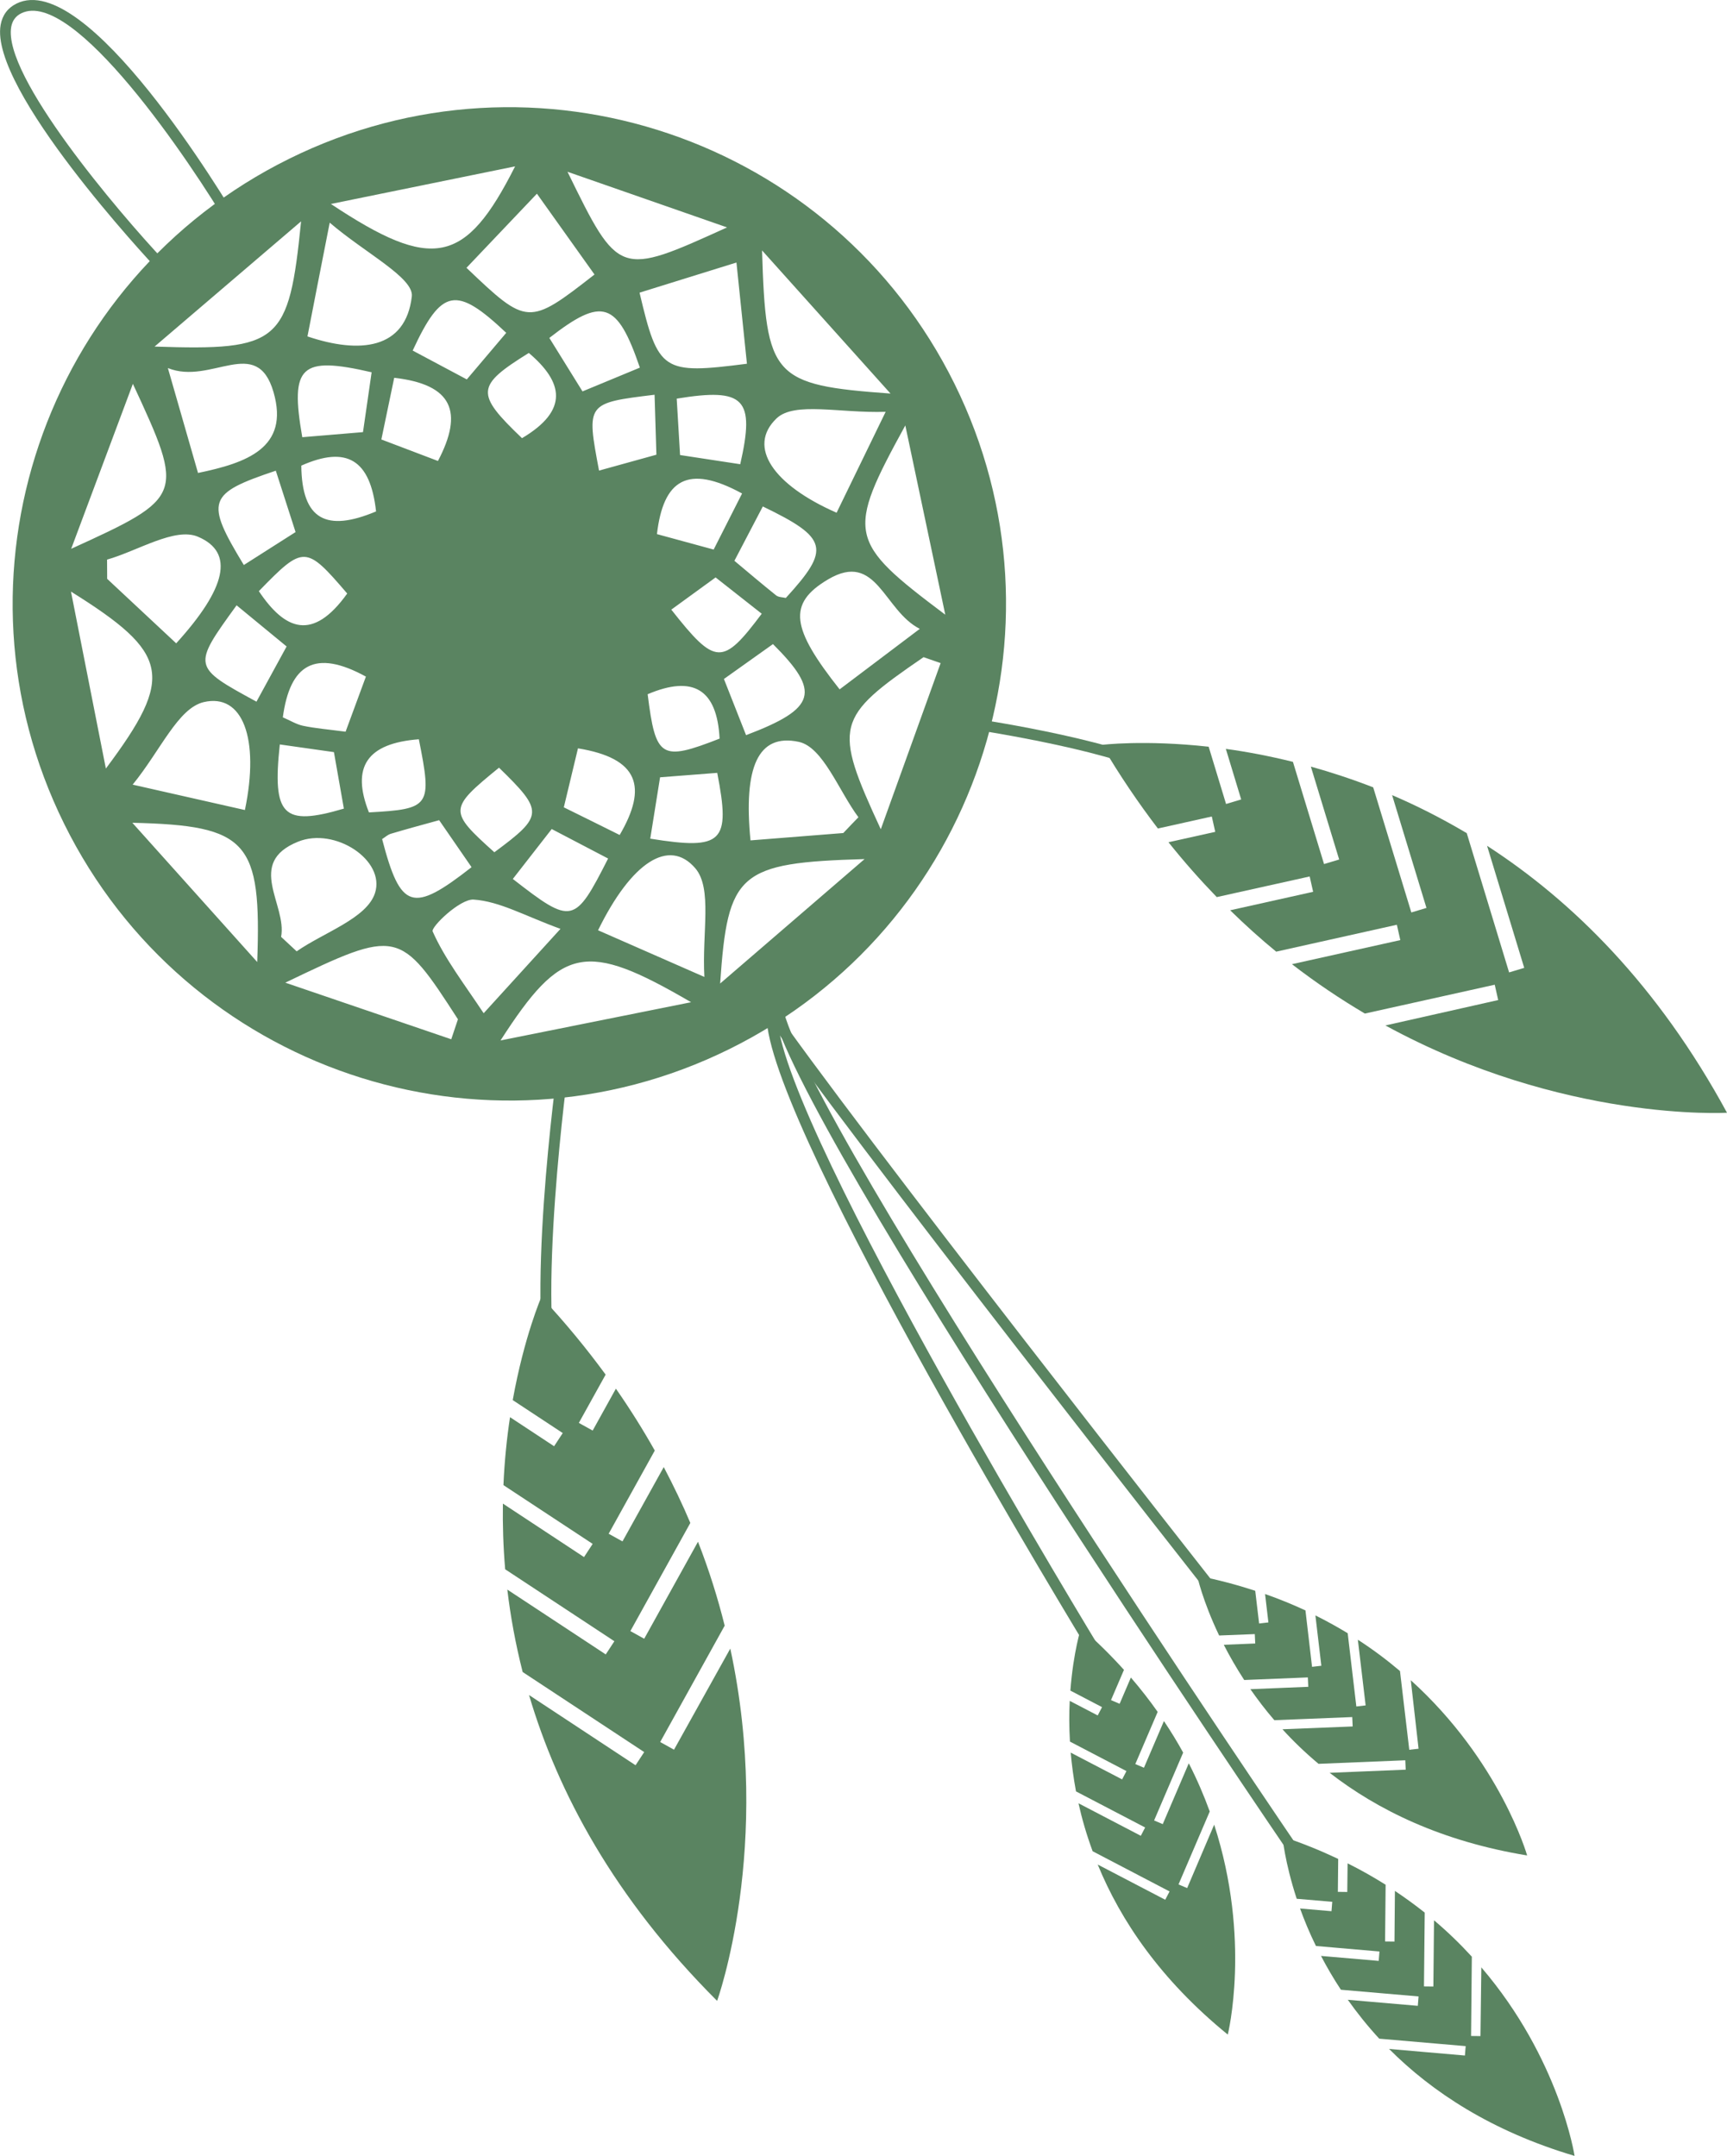 <?xml version="1.0" encoding="utf-8"?>
<!-- Generator: Adobe Illustrator 22.1.0, SVG Export Plug-In . SVG Version: 6.00 Build 0)  -->
<svg version="1.1" id="Layer_1" xmlns="http://www.w3.org/2000/svg" xmlns:xlink="http://www.w3.org/1999/xlink" x="0px" y="0px"
	 viewBox="0 0 159.86 199.56" style="enable-background:new 0 0 159.86 199.56;" xml:space="preserve">
<style type="text/css">
	.st0{fill:#5A8461;}
	.st1{display:none;}
</style>
<g id="illu">
	<g>
		<path class="st0" d="M26.78,14.69C4.02,25.93-5.31,53.5,5.94,76.26s38.81,32.09,61.57,20.85S99.6,58.3,88.36,35.54
			C77.11,12.78,49.54,3.44,26.78,14.69z M82.43,36.43c-10.92-0.79-11.54-1.5-11.89-13.25C74.74,27.86,78.24,31.76,82.43,36.43z
			 M60.76,42.09c-1.9,0.53-3.59,1-5.31,1.47c-1.18-6.25-1.18-6.25,5.14-7.02C60.65,38.32,60.7,40.06,60.76,42.09z M68.69,45.68
			c-0.94,1.85-1.73,3.41-2.63,5.19c-1.87-0.51-3.54-0.97-5.25-1.43C61.4,44.42,63.63,42.92,68.69,45.68z M66.24,53.45
			c1.5,1.18,2.88,2.27,4.27,3.36c-3.63,4.84-4.28,4.81-8.37-0.38C63.43,55.49,64.72,54.56,66.24,53.45z M67.98,51.91
			c0.86-1.64,1.68-3.2,2.63-5.03c6.07,2.93,6.28,3.93,2.13,8.47c-0.3-0.07-0.68-0.06-0.9-0.24C70.58,54.1,69.34,53.05,67.98,51.91z
			 M76.67,53.62c4.49-2.64,5.12,2.89,8.47,4.59c-2.83,2.13-5.13,3.87-7.42,5.6C73.27,58.18,72.83,55.88,76.67,53.62z M71.88,38.73
			c1.65-1.58,5.86-0.47,10.1-0.61c-2.16,4.44-3.35,6.9-4.54,9.34C71.57,44.89,69.14,41.35,71.88,38.73z M59.2,27.09
			c2.91-0.91,5.56-1.73,8.97-2.79c0.36,3.44,0.66,6.41,0.97,9.37C61.32,34.67,60.93,34.42,59.2,27.09z M52.53,15.9
			c4.92,1.72,9.85,3.44,14.77,5.15C57.28,25.6,57.28,25.6,52.53,15.9z M68.52,42.97c-1.75-0.27-3.5-0.53-5.57-0.85
			c-0.11-1.82-0.21-3.53-0.31-5.22C68.94,35.87,69.9,36.9,68.52,42.97z M59.23,34.03c-1.59,0.66-3.2,1.33-5.31,2.2
			c-1.21-1.95-2.14-3.46-3.07-4.95C55.76,27.46,57.13,27.89,59.23,34.03z M55.03,25.41c-6.1,4.76-6.22,4.75-11.85-0.62
			c2.05-2.16,4.11-4.32,6.52-6.86C51.75,20.8,53.4,23.12,55.03,25.41z M40.54,42.67c-1.57-0.6-3.18-1.21-5.24-1.99
			c0.41-1.96,0.79-3.8,1.19-5.71C41.9,35.59,42.92,38.13,40.54,42.67z M38.2,32.45c2.68-5.78,4.02-6.02,8.66-1.64
			c-1.36,1.61-2.43,2.87-3.65,4.31C41.57,34.25,39.87,33.34,38.2,32.45z M33.6,40c-1.85,0.16-3.75,0.32-5.62,0.47
			c-1.15-6.61-0.17-7.53,6.42-6.01C34.15,36.18,33.9,37.91,33.6,40z M34.81,47.34c-4.59,1.93-6.87,0.79-6.92-4.24
			C32.08,41.24,34.28,42.52,34.81,47.34z M46.19,71.06c4.16,4.05,4.14,4.45-0.43,7.83C41.51,75.07,41.52,74.87,46.19,71.06z
			 M51.07,76.74c1.79,0.93,3.35,1.75,5.22,2.73c-3.1,6.1-3.33,6.16-8.82,1.89C48.62,79.89,49.76,78.42,51.07,76.74z M52.19,74.73
			c0.45-1.89,0.87-3.62,1.31-5.46c5.63,0.92,6.46,3.57,3.86,8.02C55.68,76.45,54.07,75.66,52.19,74.73z M61.1,71.95
			c1.88-0.15,3.6-0.28,5.29-0.41c1.25,6.43,0.53,7.17-6.2,6.09C60.51,75.65,60.79,73.91,61.1,71.95z M59.95,64.26
			c4.2-1.78,6.42-0.48,6.66,4.11C61.18,70.49,60.69,70.19,59.95,64.26z M48.32,40.56c-4.34-4.15-4.27-4.84,0.63-7.89
			C52.12,35.36,52.7,37.96,48.32,40.56z M47.68,15.4c-4.6,9.12-7.64,9.73-17.05,3.48C36.59,17.66,41.83,16.59,47.68,15.4z
			 M30.52,20.61c3.27,2.81,7.8,5.1,7.6,6.83c-0.57,4.89-4.8,5.34-9.66,3.7C29.01,28.28,29.6,25.31,30.52,20.61z M27.87,20.49
			c-1.13,11.26-1.97,11.98-13.56,11.59C19.16,27.93,23.1,24.56,27.87,20.49z M15.54,34.07c4,1.62,8.23-3.12,9.78,2.23
			c1.5,5.18-2.52,6.55-6.99,7.48C17.49,40.85,16.7,38.1,15.54,34.07z M22.67,74.98c-3.11-0.7-5.94-1.34-10.39-2.35
			c2.59-3.18,4.2-7.08,6.58-7.64C22.46,64.15,24.05,68.34,22.67,74.98z M21.9,56.03c1.64,1.35,3.02,2.49,4.63,3.81
			c-0.94,1.73-1.87,3.42-2.79,5.11C17.79,61.71,17.79,61.7,21.9,56.03z M27.59,77.91c3.41-1.38,8.11,1.72,7.12,4.76
			c-0.76,2.34-4.72,3.63-7.25,5.39c-0.48-0.45-0.96-0.89-1.44-1.34C26.59,83.76,22.71,79.88,27.59,77.91z M25.9,68.91
			c1.61,0.23,3.22,0.46,5.01,0.71c0.31,1.77,0.62,3.5,0.92,5.23C26.2,76.51,25.19,75.52,25.9,68.91z M28.04,67.18
			c-0.61-0.13-1.18-0.49-1.86-0.78c0.66-4.89,2.96-6.36,7.69-3.77c-0.57,1.55-1.16,3.15-1.88,5.1
			C30.32,67.51,29.17,67.42,28.04,67.18z M38.77,68.43c1.24,6.21,1.07,6.46-4.62,6.77C32.49,70.99,33.97,68.8,38.77,68.43z
			 M23.96,54.72c4.15-4.27,4.34-4.26,8.18,0.22C28.94,59.41,26.37,58.32,23.96,54.72z M25.53,43.57c0.29,0.89,0.57,1.78,0.86,2.67
			c0.3,0.92,0.6,1.85,0.97,3.01c-1.56,0.99-3.04,1.94-4.79,3.05C18.96,46.35,19.21,45.69,25.53,43.57z M16.31,59.55
			c-2.13-1.99-4.26-3.98-6.39-5.97c0-0.59-0.01-1.19-0.01-1.78c2.85-0.81,6.28-3.02,8.41-2.12C21.75,51.13,20.93,54.46,16.31,59.55z
			 M12.3,35.53c4.81,10.36,4.75,10.5-5.71,15.27C8.49,45.71,10.4,40.62,12.3,35.53z M6.57,54.76c9.14,5.71,9.62,7.84,3.23,16.38
			C8.77,65.92,7.74,60.7,6.57,54.76z M12.25,76.16c10.73,0.25,11.96,1.7,11.56,12.89C19.58,84.33,15.92,80.25,12.25,76.16z
			 M41.77,96.2c-5.12-1.75-10.24-3.5-15.36-5.24C36.83,85.95,37,86,42.39,94.35C42.18,94.97,41.98,95.59,41.77,96.2z M35.37,77.67
			c0.27-0.17,0.51-0.4,0.8-0.49c1.4-0.42,2.81-0.8,4.48-1.26c1.14,1.66,2.07,3.01,3,4.35C38.17,84.56,37.08,84.21,35.37,77.67z
			 M40.05,86.22c-0.18-0.41,2.53-3.03,3.79-2.95c2.42,0.16,4.76,1.52,8.04,2.71c-2.77,3.05-4.62,5.07-7.11,7.81
			C42.96,91.06,41.19,88.78,40.05,86.22z M46.33,96.31c5.66-8.78,7.85-9.25,17.64-3.54C57.61,94.04,52.36,95.1,46.33,96.31z
			 M55.36,86.11c3.09-6.31,6.57-8.57,9-5.74c1.6,1.87,0.61,5.96,0.84,10.06C61,88.58,58.34,87.42,55.36,86.11z M66.66,91.04
			c0.7-10.27,1.71-11.18,13.37-11.52C75.11,83.76,71.18,87.15,66.66,91.04z M78.06,77.11c-2.87,0.23-5.74,0.45-8.59,0.68
			c-0.66-6.76,0.68-9.93,4.47-9.12c2.24,0.48,3.7,4.53,5.52,6.98C78.99,76.13,78.52,76.62,78.06,77.11z M69.06,68.05
			c-0.75-1.91-1.4-3.54-2.05-5.2c1.66-1.18,3.11-2.21,4.54-3.23C75.98,64.04,75.6,65.57,69.06,68.05z M81.53,76.76
			c-4.44-9.6-4.21-10.33,3.96-15.93c0.53,0.18,1.05,0.37,1.58,0.55C85.35,66.15,83.63,70.92,81.53,76.76z M87.5,56.9
			c-9.04-6.79-9.2-7.48-3.7-17.52C85.14,45.73,86.2,50.76,87.5,56.9z"/>
		<path class="st0" d="M62.39,161.96l-1.28-0.71l5.97-10.77c-0.63-2.53-1.44-5.13-2.47-7.77l-4.98,8.98l-1.28-0.71l5.55-10.01
			c-0.72-1.71-1.55-3.44-2.46-5.17l-3.82,6.88l-1.28-0.71l4.27-7.7c-1.07-1.9-2.27-3.82-3.6-5.73l-2.15,3.88l-1.28-0.71l2.48-4.47
			c-1.76-2.4-3.72-4.8-5.95-7.18c0,0-1.58,3.61-2.65,9.54l4.63,3.05l-0.8,1.22l-4.08-2.69c-0.29,1.91-0.51,4.01-0.61,6.29l8.26,5.44
			l-0.8,1.22l-7.51-4.95c-0.03,1.93,0.03,3.96,0.21,6.08l10.11,6.66l-0.8,1.22l-9.11-6c0.29,2.45,0.75,5,1.42,7.63l11.25,7.41
			l-0.8,1.22l-9.86-6.5c2.66,9,7.87,18.78,17.41,28.31c0,0,5.16-14.29,1.22-32.61L62.39,161.96z"/>
		<path class="st0" d="M109.89,174.77l-0.8-0.34l2.89-6.75c-0.53-1.46-1.17-2.96-1.94-4.46l-2.41,5.63l-0.8-0.34l2.69-6.28
			c-0.53-0.97-1.13-1.95-1.78-2.92l-1.85,4.32l-0.8-0.34l2.07-4.83c-0.75-1.07-1.58-2.13-2.48-3.18l-1.04,2.43l-0.8-0.34l1.2-2.8
			c-1.19-1.32-2.5-2.62-3.97-3.9c0,0-0.72,2.24-0.99,5.82l2.93,1.53l-0.4,0.77l-2.59-1.35c-0.06,1.15-0.06,2.41,0.02,3.77l5.23,2.73
			l-0.4,0.77l-4.76-2.48c0.1,1.14,0.26,2.35,0.49,3.59l6.4,3.34l-0.4,0.77l-5.77-3.01c0.32,1.44,0.75,2.92,1.31,4.44l7.12,3.72
			l-0.4,0.77l-6.25-3.26c2.12,5.18,5.81,10.66,12.04,15.74c0,0,2.19-8.79-1.26-19.43L109.89,174.77z"/>
		<path class="st0" d="M131.31,161.87l-0.86,0.1l-0.86-7.29c-1.19-1.01-2.48-1.98-3.9-2.9l0.72,6.08l-0.86,0.1l-0.8-6.78
			c-0.95-0.58-1.95-1.13-2.99-1.65l0.55,4.66l-0.86,0.1l-0.61-5.22c-1.18-0.55-2.43-1.06-3.74-1.52l0.31,2.63l-0.86,0.1l-0.36-3.03
			c-1.69-0.55-3.47-1.03-5.38-1.4c0,0,0.49,2.3,2.04,5.54l3.3-0.13l0.04,0.87l-2.91,0.12c0.52,1.02,1.15,2.12,1.89,3.26l5.89-0.24
			l0.04,0.87l-5.36,0.22c0.66,0.94,1.39,1.91,2.22,2.87l7.21-0.29l0.04,0.87l-6.5,0.26c0.99,1.09,2.1,2.16,3.34,3.2l8.03-0.33
			l0.04,0.87l-7.04,0.29c4.42,3.43,10.35,6.35,18.28,7.65c0,0-2.48-8.72-10.77-16.22L131.31,161.87z"/>
		<path class="st0" d="M51.05,128.89c-2.57-7.19,0.48-29.56,0.61-30.51l0.99,0.14c-0.03,0.23-3.14,23.07-0.66,30.03L51.05,128.89z"
			/>
		<path class="st0" d="M138.68,92.57l-0.32-1.42l-12.02,2.67c-2.25-1.33-4.51-2.84-6.75-4.57l10.03-2.23l-0.32-1.42l-11.17,2.49
			c-1.44-1.18-2.86-2.46-4.26-3.83l7.68-1.71l-0.32-1.42l-8.6,1.91c-1.52-1.57-3.02-3.26-4.47-5.08l4.33-0.96l-0.32-1.42l-4.99,1.11
			c-1.81-2.37-3.55-4.93-5.2-7.74c0,0,3.91-0.49,9.9,0.17l1.61,5.3l1.4-0.42l-1.42-4.68c1.91,0.26,3.99,0.65,6.21,1.2l2.88,9.46
			l1.4-0.42l-2.62-8.6c1.86,0.52,3.79,1.15,5.77,1.92l3.53,11.58l1.4-0.42l-3.18-10.44c2.27,0.97,4.58,2.14,6.91,3.52l3.92,12.89
			l1.4-0.42l-3.44-11.3c7.88,5.1,15.78,12.87,22.21,24.71c0,0-15.17,0.9-31.62-8.08L138.68,92.57z"/>
		<path class="st0" d="M107.93,72.29c-3.65-2.63-17.55-4.72-17.69-4.75l0.15-0.99c0.58,0.09,14.28,2.15,18.13,4.92L107.93,72.29z"/>
		<path class="st0" d="M137.04,188.47l-0.87-0.01l0.07-7.34c-1.05-1.15-2.21-2.28-3.5-3.37l-0.06,6.13l-0.87-0.01l0.07-6.83
			c-0.87-0.69-1.79-1.36-2.76-2.01l-0.04,4.69l-0.87-0.01l0.05-5.25c-1.1-0.69-2.27-1.36-3.52-1.98l-0.03,2.65l-0.87-0.01l0.03-3.05
			c-1.61-0.76-3.31-1.46-5.16-2.07c0,0,0.2,2.34,1.32,5.76l3.29,0.28l-0.07,0.87l-2.91-0.25c0.39,1.08,0.87,2.25,1.47,3.47
			l5.88,0.51l-0.07,0.87l-5.34-0.46c0.53,1.02,1.14,2.07,1.84,3.13l7.19,0.62l-0.07,0.87l-6.48-0.56c0.85,1.2,1.81,2.41,2.91,3.6
			l8,0.69l-0.07,0.87l-7.02-0.61c3.95,3.96,9.46,7.61,17.17,9.9c0,0-1.36-8.96-8.63-17.45L137.04,188.47z"/>
		<path class="st0" d="M119.75,172.16c-1.88-2.76-46.14-67.74-48.32-78.89l0.98-0.19c2.14,10.96,47.7,77.85,48.16,78.52
			L119.75,172.16z"/>
		<path class="st0" d="M101.16,153.45c-1.2-1.96-29.34-48.18-30.18-58.91l1-0.08c0.82,10.49,29.75,57.98,30.04,58.46L101.16,153.45z
			"/>
		<path class="st0" d="M112.32,148.09c-0.34-0.43-34.24-43.55-42.15-55.09l0.82-0.56c7.89,11.51,41.77,54.6,42.11,55.03
			L112.32,148.09z"/>
		<path class="st0" d="M14.48,24.84C13.85,24.17-1.01,8.26,0.06,2.3c0.16-0.9,0.66-1.57,1.47-1.97c6.5-3.21,19.24,17.97,20.67,20.4
			l-0.86,0.51C17.58,14.87,6.77-1.13,1.97,1.23C1.45,1.49,1.15,1.9,1.04,2.48c-0.81,4.54,9.95,17.18,14.17,21.67L14.48,24.84z"/>
	</g>
</g>
</svg>
